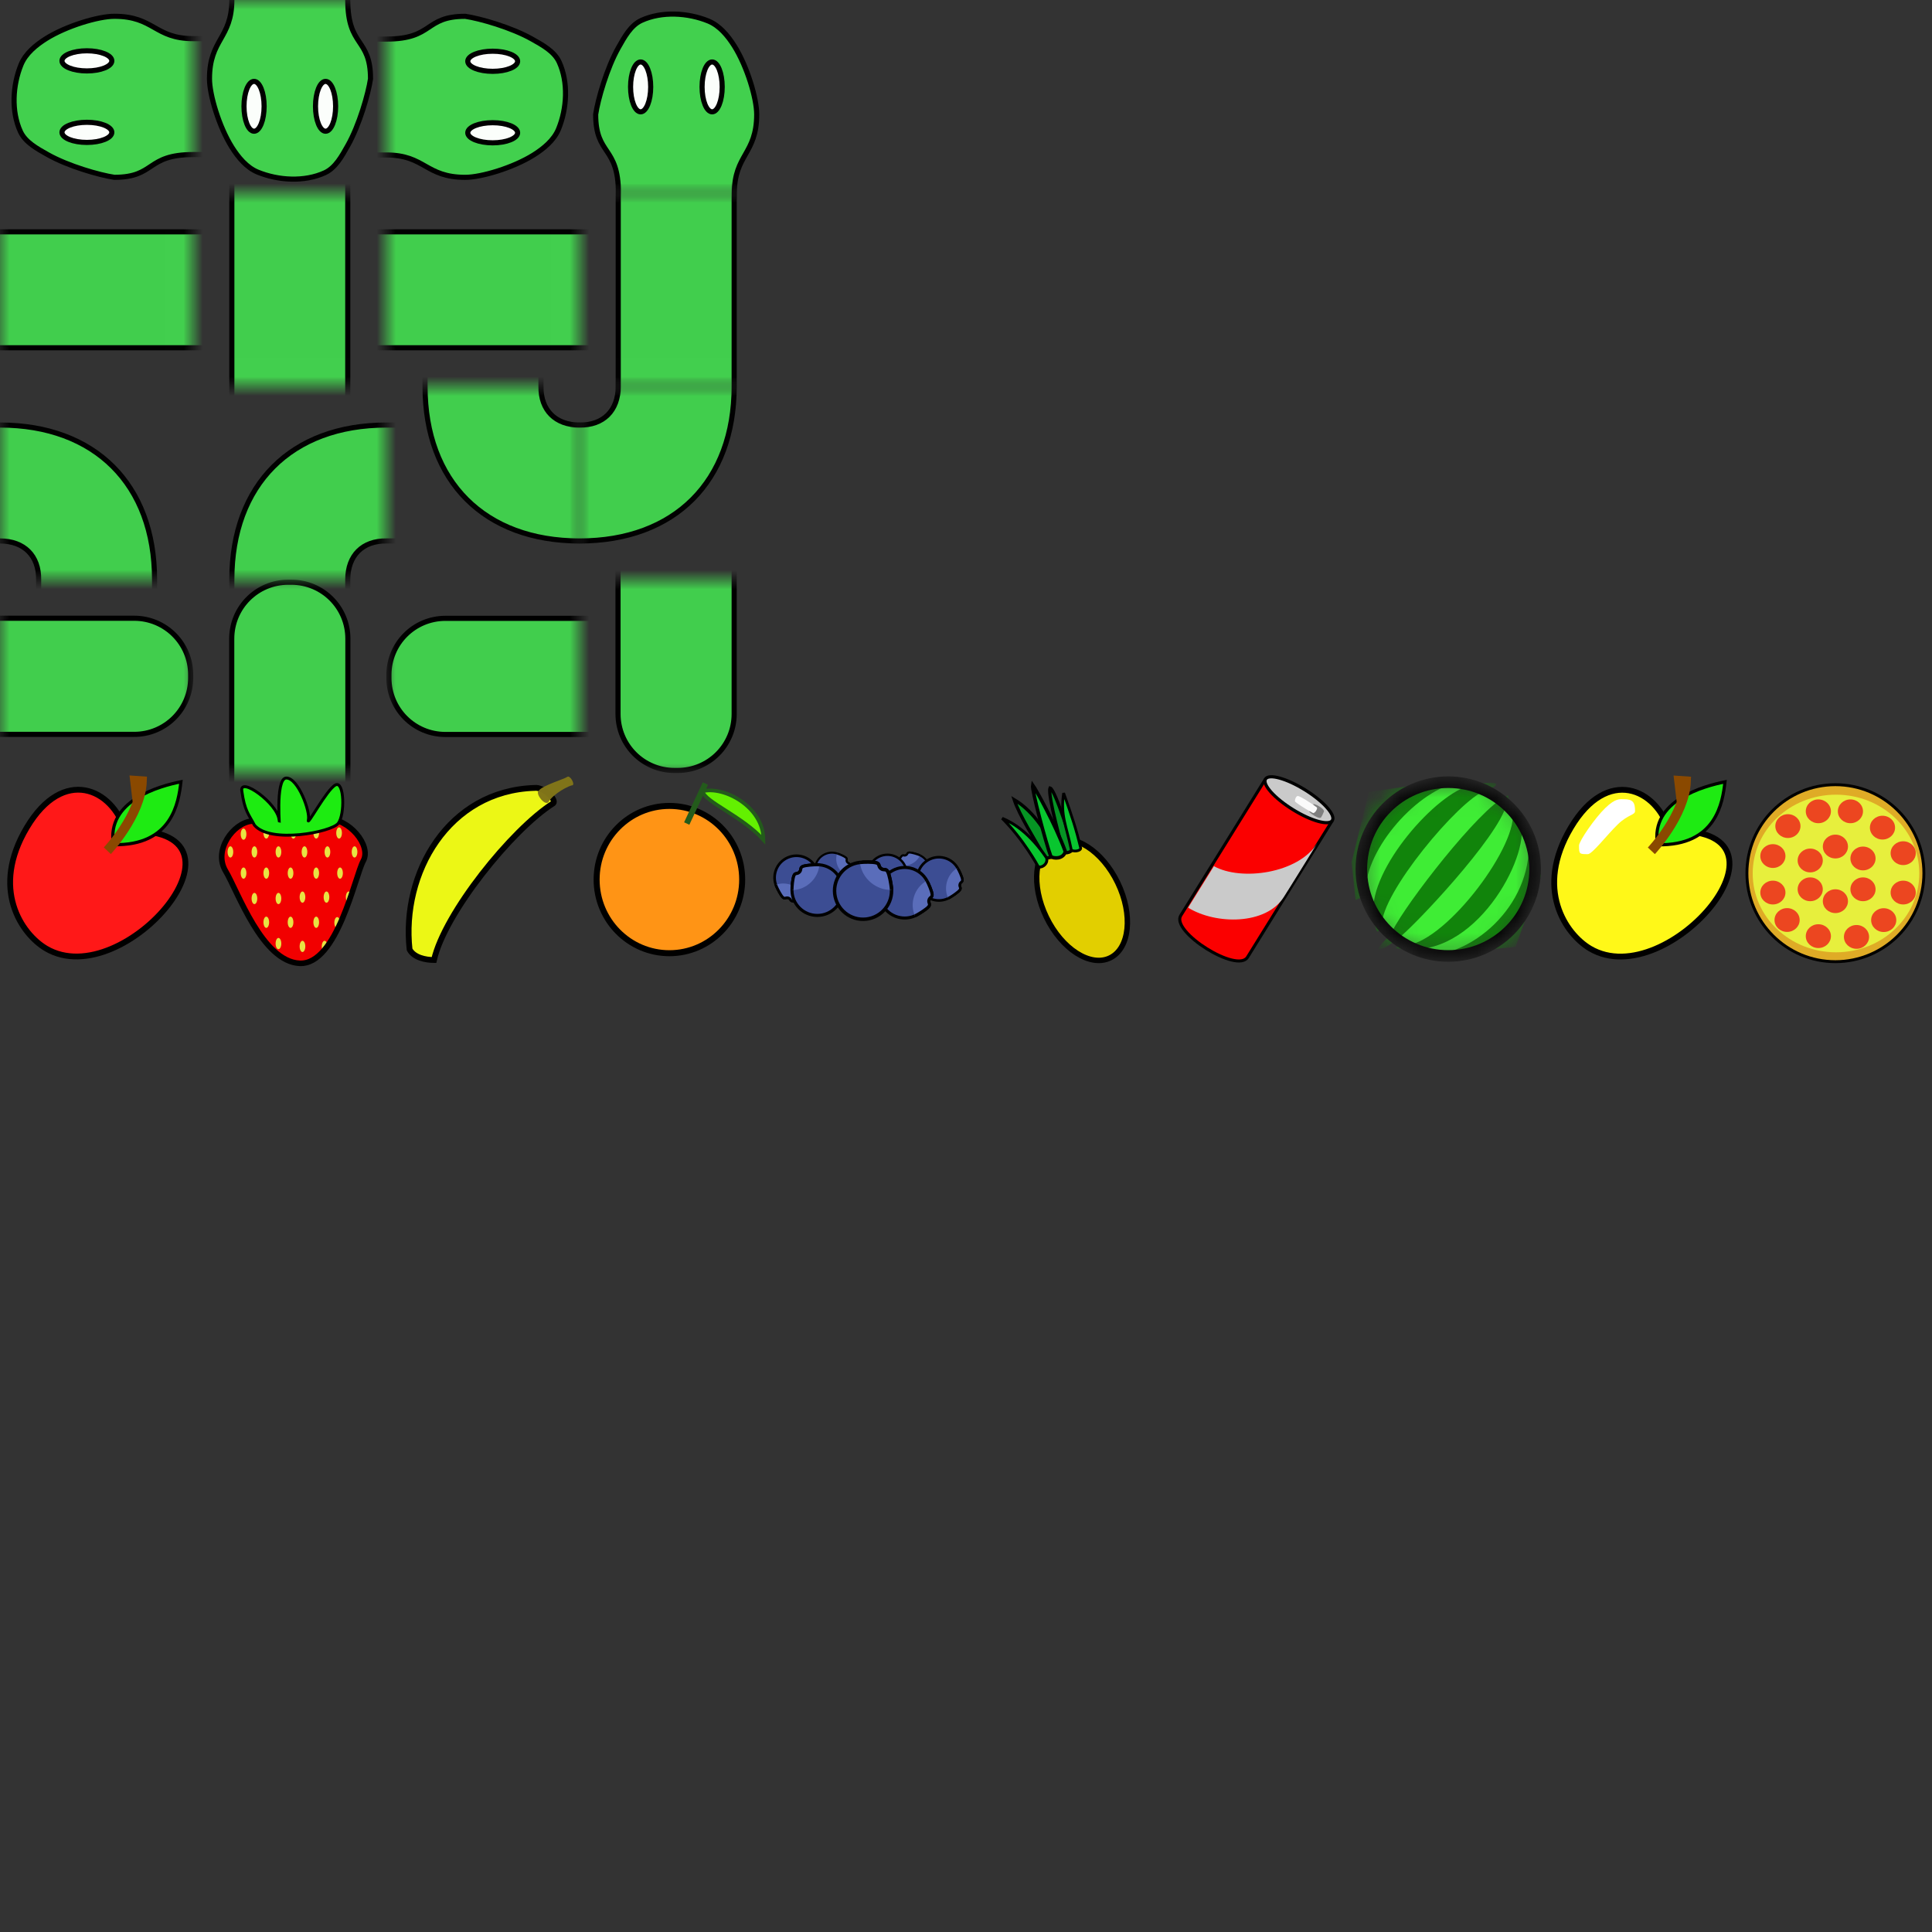 <?xml version="1.0" encoding="UTF-8" standalone="no"?>
<!-- Created with Inkscape (http://www.inkscape.org/) -->

<svg
   width="100"
   height="100"
   viewBox="0 0 100 100"
   version="1.1"
   id="svg1"
   inkscape:version="1.3 (0e150ed6c4, 2023-07-21)"
   sodipodi:docname="snake.svg"
   xmlns:inkscape="http://www.inkscape.org/namespaces/inkscape"
   xmlns:sodipodi="http://sodipodi.sourceforge.net/DTD/sodipodi-0.dtd"
   xmlns="http://www.w3.org/2000/svg"
   xmlns:svg="http://www.w3.org/2000/svg">
  <rect x="0" y="0" width="100" height="100" fill="#333333" stroke="none"/>
  <sodipodi:namedview
     id="namedview1"
     pagecolor="#ffffff"
     bordercolor="#000000"
     borderopacity="0.25"
     inkscape:showpageshadow="2"
     inkscape:pageopacity="0.0"
     inkscape:pagecheckerboard="0"
     inkscape:deskcolor="#d1d1d1"
     inkscape:document-units="px"
     showguides="true"
     inkscape:lockguides="true"
     inkscape:zoom="64"
     inkscape:cx="73.242187"
     inkscape:cy="45.507812"
     inkscape:window-width="1920"
     inkscape:window-height="1001"
     inkscape:window-x="-9"
     inkscape:window-y="-9"
     inkscape:window-maximized="1"
     inkscape:current-layer="layer3">
    <sodipodi:guide
       position="0,60"
       orientation="0,1"
       id="guide1"
       inkscape:locked="true"
       inkscape:label=""
       inkscape:color="rgb(0,134,229)" />
    <sodipodi:guide
       position="0,50"
       orientation="0,1"
       id="guide2"
       inkscape:locked="true"
       inkscape:label=""
       inkscape:color="rgb(0,134,229)" />
    <sodipodi:guide
       position="10,100"
       orientation="-1,0"
       id="guide3"
       inkscape:locked="true"
       inkscape:label=""
       inkscape:color="rgb(0,134,229)" />
    <sodipodi:guide
       position="0,90"
       orientation="0,1"
       id="guide4"
       inkscape:label=""
       inkscape:locked="true"
       inkscape:color="rgb(0,134,229)" />
    <sodipodi:guide
       position="0,80"
       orientation="0,1"
       id="guide5"
       inkscape:label=""
       inkscape:locked="true"
       inkscape:color="rgb(0,134,229)" />
    <sodipodi:guide
       position="0,70"
       orientation="0,1"
       id="guide6"
       inkscape:label=""
       inkscape:locked="true"
       inkscape:color="rgb(0,134,229)" />
    <sodipodi:guide
       position="20,100"
       orientation="-1,0"
       id="guide7"
       inkscape:label=""
       inkscape:locked="true"
       inkscape:color="rgb(0,134,229)" />
    <sodipodi:guide
       position="30,100"
       orientation="-1,0"
       id="guide8"
       inkscape:label=""
       inkscape:locked="true"
       inkscape:color="rgb(0,134,229)" />
    <sodipodi:guide
       position="40,100"
       orientation="-1,0"
       id="guide9"
       inkscape:label=""
       inkscape:locked="true"
       inkscape:color="rgb(0,134,229)" />
    <sodipodi:guide
       position="60,100"
       orientation="-1,0"
       id="guide13"
       inkscape:label=""
       inkscape:locked="true"
       inkscape:color="rgb(0,134,229)" />
    <sodipodi:guide
       position="50,100"
       orientation="-1,0"
       id="guide14"
       inkscape:label=""
       inkscape:locked="true"
       inkscape:color="rgb(0,134,229)" />
    <sodipodi:guide
       position="70,100"
       orientation="-1,0"
       id="guide15"
       inkscape:label=""
       inkscape:locked="true"
       inkscape:color="rgb(0,134,229)" />
    <sodipodi:guide
       position="80,100"
       orientation="-1,0"
       id="guide16"
       inkscape:label=""
       inkscape:locked="true"
       inkscape:color="rgb(0,134,229)" />
    <sodipodi:guide
       position="90,100"
       orientation="-1,0"
       id="guide17"
       inkscape:label=""
       inkscape:locked="true"
       inkscape:color="rgb(0,134,229)" />
  </sodipodi:namedview>
  <defs
     id="defs1">
    <clipPath
       clipPathUnits="userSpaceOnUse"
       id="clipPath52">
      <path
         id="path52"
         style="stroke-width:0.1;stroke-linecap:square;paint-order:markers fill stroke;stop-color:#000000"
         d="m -880.828,-187.298 h 1640.84 v 73.282 h -1640.84 z" />
    </clipPath>
    <mask
       maskUnits="userSpaceOnUse"
       id="mask13">
      <g
         inkscape:groupmode="layer"
         id="g14"
         inkscape:label="Head0Mask">
        <rect
           style="fill:#fbfefb;fill-opacity:1;stroke:none;stroke-width:0.265"
           id="rect14"
           width="10"
           height="10"
           x="0"
           y="0" />
      </g>
    </mask>
    <mask
       maskUnits="userSpaceOnUse"
       id="mask16">
      <g
         inkscape:groupmode="layer"
         id="g17"
         inkscape:label="Body1Mask">
        <rect
           style="fill:#ffffff;fill-opacity:0.992;stroke:none;stroke-width:0.265;stroke-opacity:1"
           id="rect17"
           width="10"
           height="10"
           x="10"
           y="2.3706056e-07"
           ry="0.033" />
      </g>
    </mask>
    <mask
       maskUnits="userSpaceOnUse"
       id="mask19">
      <g
         inkscape:groupmode="layer"
         id="g20"
         inkscape:label="Tail1Mask">
        <rect
           style="fill:#ffffff;fill-opacity:0.992;stroke:none;stroke-width:0.265;stroke-opacity:1"
           id="rect20"
           width="10"
           height="10"
           x="20"
           y="2.3706056e-07"
           ry="0" />
      </g>
    </mask>
    <mask
       maskUnits="userSpaceOnUse"
       id="mask25">
      <g
         inkscape:groupmode="layer"
         id="g26"
         inkscape:label="Turn0Mask">
        <rect
           style="fill:#ffffff;fill-opacity:0.984;stroke:none;stroke-width:0.265;stroke-opacity:1"
           id="rect26"
           width="10"
           height="10"
           x="10"
           y="2.3706056e-07" />
      </g>
    </mask>
    <mask
       maskUnits="userSpaceOnUse"
       id="mask13-4">
      <g
         inkscape:groupmode="layer"
         id="g14-1"
         inkscape:label="Head0Mask">
        <rect
           style="fill:#fbfefb;fill-opacity:1;stroke:none;stroke-width:0.265"
           id="rect14-9"
           width="10"
           height="10"
           x="0"
           y="0" />
      </g>
    </mask>
    <mask
       maskUnits="userSpaceOnUse"
       id="mask13-4-4">
      <g
         inkscape:groupmode="layer"
         id="g14-1-7"
         inkscape:label="Head0Mask">
        <rect
           style="fill:#fbfefb;fill-opacity:1;stroke:none;stroke-width:0.265"
           id="rect14-9-5"
           width="10"
           height="10"
           x="0"
           y="0" />
      </g>
    </mask>
    <mask
       maskUnits="userSpaceOnUse"
       id="mask13-4-4-4">
      <g
         inkscape:groupmode="layer"
         id="g14-1-7-3"
         inkscape:label="Head0Mask">
        <rect
           style="fill:#fbfefb;fill-opacity:1;stroke:none;stroke-width:0.265"
           id="rect14-9-5-2"
           width="10"
           height="10"
           x="0"
           y="0" />
      </g>
    </mask>
    <mask
       maskUnits="userSpaceOnUse"
       id="mask16-6">
      <g
         inkscape:groupmode="layer"
         id="g17-6"
         inkscape:label="Body1Mask">
        <rect
           style="fill:#ffffff;fill-opacity:0.992;stroke:none;stroke-width:0.265;stroke-opacity:1"
           id="rect17-0"
           width="10"
           height="10"
           x="10"
           y="2.3706056e-07"
           ry="0.033" />
      </g>
    </mask>
    <mask
       maskUnits="userSpaceOnUse"
       id="mask16-6-9">
      <g
         inkscape:groupmode="layer"
         id="g17-6-3"
         inkscape:label="Body1Mask">
        <rect
           style="fill:#ffffff;fill-opacity:0.992;stroke:none;stroke-width:0.265;stroke-opacity:1"
           id="rect17-0-1"
           width="10"
           height="10"
           x="10"
           y="2.3706056e-07"
           ry="0.033" />
      </g>
    </mask>
    <mask
       maskUnits="userSpaceOnUse"
       id="mask16-6-9-8">
      <g
         inkscape:groupmode="layer"
         id="g17-6-3-4"
         inkscape:label="Body1Mask">
        <rect
           style="fill:#ffffff;fill-opacity:0.992;stroke:none;stroke-width:0.265;stroke-opacity:1"
           id="rect17-0-1-2"
           width="10"
           height="10"
           x="10"
           y="2.3706056e-07"
           ry="0.033" />
      </g>
    </mask>
    <mask
       maskUnits="userSpaceOnUse"
       id="mask25-7">
      <g
         inkscape:groupmode="layer"
         id="g26-6"
         inkscape:label="Turn0Mask">
        <rect
           style="fill:#ffffff;fill-opacity:0.984;stroke:none;stroke-width:0.265;stroke-opacity:1"
           id="rect26-1"
           width="10"
           height="10"
           x="10"
           y="2.3706056e-07" />
      </g>
    </mask>
    <mask
       maskUnits="userSpaceOnUse"
       id="mask25-3">
      <g
         inkscape:groupmode="layer"
         id="g26-1"
         inkscape:label="Turn0Mask">
        <rect
           style="fill:#ffffff;fill-opacity:0.984;stroke:none;stroke-width:0.265;stroke-opacity:1"
           id="rect26-3"
           width="10"
           height="10"
           x="10"
           y="2.3706056e-07" />
      </g>
    </mask>
    <mask
       maskUnits="userSpaceOnUse"
       id="mask25-6">
      <g
         inkscape:groupmode="layer"
         id="g26-5"
         inkscape:label="Turn0Mask">
        <rect
           style="fill:#ffffff;fill-opacity:0.984;stroke:none;stroke-width:0.265;stroke-opacity:1"
           id="rect26-4"
           width="10"
           height="10"
           x="10"
           y="2.3706056e-07" />
      </g>
    </mask>
    <mask
       maskUnits="userSpaceOnUse"
       id="mask19-2">
      <g
         inkscape:groupmode="layer"
         id="g20-5"
         inkscape:label="Tail1Mask">
        <rect
           style="fill:#ffffff;fill-opacity:0.992;stroke:none;stroke-width:0.265;stroke-opacity:1"
           id="rect20-7"
           width="10"
           height="10"
           x="20"
           y="2.3706056e-07"
           ry="0" />
      </g>
    </mask>
    <mask
       maskUnits="userSpaceOnUse"
       id="mask19-8">
      <g
         inkscape:groupmode="layer"
         id="g20-6"
         inkscape:label="Tail1Mask">
        <rect
           style="fill:#ffffff;fill-opacity:0.992;stroke:none;stroke-width:0.265;stroke-opacity:1"
           id="rect20-72"
           width="10"
           height="10"
           x="20"
           y="2.3706056e-07"
           ry="0" />
      </g>
    </mask>
    <mask
       maskUnits="userSpaceOnUse"
       id="mask19-0">
      <g
         inkscape:groupmode="layer"
         id="g20-7"
         inkscape:label="Tail1Mask">
        <rect
           style="fill:#ffffff;fill-opacity:0.992;stroke:none;stroke-width:0.265;stroke-opacity:1"
           id="rect20-5"
           width="10"
           height="10"
           x="20"
           y="2.3706056e-07"
           ry="0" />
      </g>
    </mask>
    <clipPath
       clipPathUnits="userSpaceOnUse"
       id="clipPath52-6">
      <path
         id="path52-1"
         style="stroke-width:0.1;stroke-linecap:square;paint-order:markers fill stroke;stop-color:#000000"
         d="m -880.828,-187.298 h 1640.84 v 73.282 h -1640.84 z" />
    </clipPath>
    <clipPath
       clipPathUnits="userSpaceOnUse"
       id="clipPath30">
      <path
         style="display:inline;fill:#000000;fill-opacity:1;stroke:none;stroke-width:0.15;stroke-dasharray:none;stroke-opacity:1"
         d="m 41.453,47.586 c 0.738,10e-7 1.304,-0.613 1.341,-1.238 0.033,-0.546 -1.052,-0.145 -1.052,-0.145 l -0.578,0.969 z"
         id="path30"
         sodipodi:nodetypes="csccc" />
    </clipPath>
    <clipPath
       clipPathUnits="userSpaceOnUse"
       id="clipPath30-3">
      <path
         style="display:inline;fill:#000000;fill-opacity:1;stroke:none;stroke-width:0.15;stroke-dasharray:none;stroke-opacity:1"
         d="m 41.453,47.586 c 0.738,10e-7 1.304,-0.613 1.341,-1.238 0.033,-0.546 -1.052,-0.145 -1.052,-0.145 l -0.578,0.969 z"
         id="path30-7"
         sodipodi:nodetypes="csccc" />
    </clipPath>
    <clipPath
       clipPathUnits="userSpaceOnUse"
       id="clipPath30-1">
      <path
         style="display:inline;fill:#000000;fill-opacity:1;stroke:none;stroke-width:0.15;stroke-dasharray:none;stroke-opacity:1"
         d="m 41.453,47.586 c 0.738,10e-7 1.304,-0.613 1.341,-1.238 0.033,-0.546 -1.052,-0.145 -1.052,-0.145 l -0.578,0.969 z"
         id="path30-9"
         sodipodi:nodetypes="csccc" />
    </clipPath>
    <clipPath
       clipPathUnits="userSpaceOnUse"
       id="clipPath30-5">
      <path
         style="display:inline;fill:#000000;fill-opacity:1;stroke:none;stroke-width:0.15;stroke-dasharray:none;stroke-opacity:1"
         d="m 41.453,47.586 c 0.738,10e-7 1.304,-0.613 1.341,-1.238 0.033,-0.546 -1.052,-0.145 -1.052,-0.145 l -0.578,0.969 z"
         id="path30-3"
         sodipodi:nodetypes="csccc" />
    </clipPath>
    <clipPath
       clipPathUnits="userSpaceOnUse"
       id="clipPath30-37">
      <path
         style="display:inline;fill:#000000;fill-opacity:1;stroke:none;stroke-width:0.15;stroke-dasharray:none;stroke-opacity:1"
         d="m 41.453,47.586 c 0.738,10e-7 1.304,-0.613 1.341,-1.238 0.033,-0.546 -1.052,-0.145 -1.052,-0.145 l -0.578,0.969 z"
         id="path30-0"
         sodipodi:nodetypes="csccc" />
    </clipPath>
    <clipPath
       clipPathUnits="userSpaceOnUse"
       id="clipPath30-5-7">
      <path
         style="display:inline;fill:#000000;fill-opacity:1;stroke:none;stroke-width:0.15;stroke-dasharray:none;stroke-opacity:1"
         d="m 41.453,47.586 c 0.738,10e-7 1.304,-0.613 1.341,-1.238 0.033,-0.546 -1.052,-0.145 -1.052,-0.145 l -0.578,0.969 z"
         id="path30-3-9"
         sodipodi:nodetypes="csccc" />
    </clipPath>
    <clipPath
       clipPathUnits="userSpaceOnUse"
       id="clipPath30-37-2">
      <path
         style="display:inline;fill:#000000;fill-opacity:1;stroke:none;stroke-width:0.15;stroke-dasharray:none;stroke-opacity:1"
         d="m 41.453,47.586 c 0.738,10e-7 1.304,-0.613 1.341,-1.238 0.033,-0.546 -1.052,-0.145 -1.052,-0.145 l -0.578,0.969 z"
         id="path30-0-2"
         sodipodi:nodetypes="csccc" />
    </clipPath>
    <clipPath
       clipPathUnits="userSpaceOnUse"
       id="clipPath30-5-4">
      <path
         style="display:inline;fill:#000000;fill-opacity:1;stroke:none;stroke-width:0.15;stroke-dasharray:none;stroke-opacity:1"
         d="m 41.453,47.586 c 0.738,10e-7 1.304,-0.613 1.341,-1.238 0.033,-0.546 -1.052,-0.145 -1.052,-0.145 l -0.578,0.969 z"
         id="path30-3-0"
         sodipodi:nodetypes="csccc" />
    </clipPath>
    <clipPath
       clipPathUnits="userSpaceOnUse"
       id="clipPath30-37-2-9">
      <path
         style="display:inline;fill:#000000;fill-opacity:1;stroke:none;stroke-width:0.15;stroke-dasharray:none;stroke-opacity:1"
         d="m 41.453,47.586 c 0.738,10e-7 1.304,-0.613 1.341,-1.238 0.033,-0.546 -1.052,-0.145 -1.052,-0.145 l -0.578,0.969 z"
         id="path30-0-2-7"
         sodipodi:nodetypes="csccc" />
    </clipPath>
    <clipPath
       clipPathUnits="userSpaceOnUse"
       id="clipPath30-37-2-9-7">
      <path
         style="display:inline;fill:#000000;fill-opacity:1;stroke:none;stroke-width:0.15;stroke-dasharray:none;stroke-opacity:1"
         d="m 41.453,47.586 c 0.738,10e-7 1.304,-0.613 1.341,-1.238 0.033,-0.546 -1.052,-0.145 -1.052,-0.145 l -0.578,0.969 z"
         id="path30-0-2-7-4"
         sodipodi:nodetypes="csccc" />
    </clipPath>
    <mask
       maskUnits="userSpaceOnUse"
       id="mask71">
      <g
         inkscape:groupmode="layer"
         id="g71"
         inkscape:label="Fruit1Mask">
        <circle
           style="fill:#ffffff;fill-opacity:0.984;stroke:#000000;stroke-width:0.3;stroke-dasharray:none"
           id="circle71"
           cx="15"
           cy="45.192"
           r="4.497" />
      </g>
    </mask>
  </defs>
  <g
     id="layer1"
     inkscape:label="Head0"
     inkscape:groupmode="layer"
     mask="url(#mask13)"
     style="display:inline">
    <path
       style="fill:#42d04e;fill-opacity:1;stroke:#000000;stroke-width:0.265"
       d="m 10,8 c -2.464,0 -1.937,1.178 -4.08,1.178 C 5.15,9.064 3.523,8.599 2.464,8 1.93,7.698 1.314,7.37 1.058,6.813 0.576,5.761 0.653,4.412 1.091,3.34 1.326,2.766 1.857,2.33 2.382,2 3.433,1.341 5.084,0.843 5.92,0.843 7.983,0.843 7.997,2 10,2 h 10 v 6 z"
       id="path11"
       sodipodi:nodetypes="ccaaaaccccc" />
    <ellipse
       style="fill:#fbfefb;fill-opacity:1;stroke:#000000;stroke-width:0.265"
       id="path12"
       cx="4.498"
       cy="3.15"
       rx="1.29"
       ry="0.521"
       inkscape:label="path12" />
    <ellipse
       style="fill:#fbfefb;fill-opacity:1;stroke:#000000;stroke-width:0.265"
       id="path12-2"
       cx="4.498"
       cy="6.851"
       rx="1.29"
       ry="0.521"
       inkscape:label="path12" />
  </g>
  <g
     id="layer1-5"
     inkscape:label="Head1"
     inkscape:groupmode="layer"
     mask="url(#mask13-4)"
     style="display:inline"
     transform="rotate(-90,10,1.9986573e-7)">
    <path
       style="fill:#42d04e;fill-opacity:1;stroke:#000000;stroke-width:0.265"
       d="m 10,8 c -2.464,0 -1.937,1.178 -4.08,1.178 C 5.15,9.064 3.523,8.599 2.464,8 1.93,7.698 1.314,7.37 1.058,6.813 0.576,5.761 0.653,4.412 1.091,3.34 1.326,2.766 1.857,2.33 2.382,2 3.433,1.341 5.084,0.843 5.92,0.843 7.983,0.843 7.997,2 10,2 h 10 v 6 z"
       id="path11-5"
       sodipodi:nodetypes="ccaaaaccccc" />
    <ellipse
       style="fill:#fbfefb;fill-opacity:1;stroke:#000000;stroke-width:0.265"
       id="path12-8"
       cx="4.498"
       cy="3.15"
       rx="1.29"
       ry="0.521"
       inkscape:label="path12" />
    <ellipse
       style="fill:#fbfefb;fill-opacity:1;stroke:#000000;stroke-width:0.265"
       id="path12-2-7"
       cx="4.498"
       cy="6.851"
       rx="1.29"
       ry="0.521"
       inkscape:label="path12" />
  </g>
  <g
     id="layer1-5-9"
     inkscape:label="Head2"
     inkscape:groupmode="layer"
     mask="url(#mask13-4-4)"
     style="display:inline"
     transform="rotate(180,15,5.011)">
    <path
       style="fill:#42d04e;fill-opacity:1;stroke:#000000;stroke-width:0.265"
       d="m 10,8 c -2.464,0 -1.937,1.178 -4.08,1.178 C 5.15,9.064 3.523,8.599 2.464,8 1.93,7.698 1.314,7.37 1.058,6.813 0.576,5.761 0.653,4.412 1.091,3.34 1.326,2.766 1.857,2.33 2.382,2 3.433,1.341 5.084,0.843 5.92,0.843 7.983,0.843 7.997,2 10,2 h 10 v 6 z"
       id="path11-5-9"
       sodipodi:nodetypes="ccaaaaccccc" />
    <ellipse
       style="fill:#fbfefb;fill-opacity:1;stroke:#000000;stroke-width:0.265"
       id="path12-8-1"
       cx="4.498"
       cy="3.15"
       rx="1.29"
       ry="0.521"
       inkscape:label="path12" />
    <ellipse
       style="fill:#fbfefb;fill-opacity:1;stroke:#000000;stroke-width:0.265"
       id="path12-2-7-3"
       cx="4.498"
       cy="6.851"
       rx="1.29"
       ry="0.521"
       inkscape:label="path12" />
  </g>
  <g
     id="layer1-5-9-3"
     inkscape:label="Head3"
     inkscape:groupmode="layer"
     mask="url(#mask13-4-4-4)"
     style="display:inline"
     transform="rotate(90,20.005,20.005)">
    <path
       style="fill:#42d04e;fill-opacity:1;stroke:#000000;stroke-width:0.265"
       d="m 10,8 c -2.464,0 -1.937,1.178 -4.08,1.178 C 5.15,9.064 3.523,8.599 2.464,8 1.93,7.698 1.314,7.37 1.058,6.813 0.576,5.761 0.653,4.412 1.091,3.34 1.326,2.766 1.857,2.33 2.382,2 3.433,1.341 5.084,0.843 5.92,0.843 7.983,0.843 7.997,2 10,2 h 10 v 6 z"
       id="path11-5-9-8"
       sodipodi:nodetypes="ccaaaaccccc" />
    <ellipse
       style="fill:#fbfefb;fill-opacity:1;stroke:#000000;stroke-width:0.265"
       id="path12-8-1-3"
       cx="4.498"
       cy="3.15"
       rx="1.29"
       ry="0.521"
       inkscape:label="path12" />
    <ellipse
       style="fill:#fbfefb;fill-opacity:1;stroke:#000000;stroke-width:0.265"
       id="path12-2-7-3-1"
       cx="4.498"
       cy="6.851"
       rx="1.29"
       ry="0.521"
       inkscape:label="path12" />
  </g>
  <g
     inkscape:groupmode="layer"
     id="layer8"
     inkscape:label="Turn0"
     mask="url(#mask25)"
     transform="translate(-10,20)">
    <path
       style="fill:#41d04d;fill-opacity:1;stroke:#000000;stroke-width:0.265;stroke-opacity:1"
       d="m 10,8 c 1.257,0 2.017,0.776 2,2 0,1.029 0,2 0,2 h 6 V 10 C 18,5.068 14.911,2 10,2 H 5.92 l -3e-7,6.021 c 0,0 2.906,-0.021 4.08,-0.021 z"
       id="path25"
       sodipodi:nodetypes="ccccccccc" />
  </g>
  <g
     inkscape:groupmode="layer"
     id="layer8-1"
     inkscape:label="Turn1"
     mask="url(#mask25-7)"
     transform="rotate(-90,25,15)">
    <path
       style="fill:#41d04d;fill-opacity:1;stroke:#000000;stroke-width:0.265;stroke-opacity:1"
       d="m 10,8 c 1.257,0 2.017,0.776 2,2 0,1.029 0,2 0,2 h 6 V 10 C 18,5.068 14.911,2 10,2 H 5.92 l -3e-7,6.021 c 0,0 2.906,-0.021 4.08,-0.021 z"
       id="path25-1"
       sodipodi:nodetypes="ccccccccc" />
  </g>
  <g
     inkscape:groupmode="layer"
     id="layer8-7"
     inkscape:label="Turn2"
     mask="url(#mask25-3)"
     transform="rotate(180,20,15)"
     style="display:inline">
    <path
       style="fill:#41d04d;fill-opacity:1;stroke:#000000;stroke-width:0.265;stroke-opacity:1"
       d="m 10,8 c 1.257,0 2.017,0.776 2,2 0,1.029 0,2 0,2 h 6 V 10 C 18,5.068 14.911,2 10,2 H 5.92 l -3e-7,6.021 c 0,0 2.906,-0.021 4.08,-0.021 z"
       id="path25-8"
       sodipodi:nodetypes="ccccccccc" />
  </g>
  <g
     inkscape:groupmode="layer"
     id="layer8-5"
     inkscape:label="Turn3"
     mask="url(#mask25-6)"
     transform="rotate(90,15,25)"
     style="display:inline">
    <path
       style="fill:#41d04d;fill-opacity:0.999;stroke:#000000;stroke-width:0.265;stroke-opacity:1"
       d="m 10,8 c 1.257,0 2.017,0.776 2,2 0,1.029 0,2 0,2 h 6 V 10 C 18,5.068 14.911,2 10,2 H 5.92 l -3e-7,6.021 c 0,0 2.906,-0.021 4.08,-0.021 z"
       id="path25-89"
       sodipodi:nodetypes="ccccccccc" />
  </g>
  <g
     inkscape:groupmode="layer"
     id="layer4"
     inkscape:label="Body0"
     mask="url(#mask16)"
     transform="translate(-10,10)"
     style="display:inline">
    <rect
       style="fill:#42d04e;fill-opacity:0.999;stroke:#000000;stroke-width:0.265;stroke-opacity:1"
       id="rect15"
       width="17.433"
       height="6"
       x="3.418"
       y="2" />
  </g>
  <g
     inkscape:groupmode="layer"
     id="layer4-2"
     inkscape:label="Body1"
     mask="url(#mask16-6)"
     transform="rotate(90,10,10)"
     style="display:inline">
    <rect
       style="fill:#42d04e;fill-opacity:1;stroke:#000000;stroke-width:0.265;stroke-opacity:1"
       id="rect15-0"
       width="17.433"
       height="6"
       x="3.418"
       y="2" />
  </g>
  <g
     inkscape:groupmode="layer"
     id="layer4-2-3"
     inkscape:label="Body2"
     mask="url(#mask16-6-9)"
     transform="translate(10,10)"
     style="display:inline">
    <rect
       style="fill:#42d04e;fill-opacity:1;stroke:#000000;stroke-width:0.265;stroke-opacity:1"
       id="rect15-0-4"
       width="17.433"
       height="6"
       x="3.418"
       y="2" />
  </g>
  <g
     inkscape:groupmode="layer"
     id="layer4-2-3-0"
     inkscape:label="Body3"
     mask="url(#mask16-6-9-8)"
     transform="rotate(90,20,20)"
     style="display:inline">
    <rect
       style="fill:#42d04e;fill-opacity:1;stroke:#000000;stroke-width:0.265;stroke-opacity:1"
       id="rect15-0-4-3"
       width="17.433"
       height="6"
       x="3.418"
       y="2" />
  </g>
  <g
     inkscape:groupmode="layer"
     id="layer6"
     inkscape:label="Tail0"
     mask="url(#mask19)"
     transform="translate(-20,30)"
     style="display:inline">
    <path
       id="rect18"
       style="fill:#42d04e;fill-opacity:1;stroke:#000000;stroke-width:0.265"
       d="m 19.259,2 h 7.684 c 1.621,0 2.926,1.305 2.926,2.926 v 0.159 c 0,1.621 -1.305,2.926 -2.926,2.926 h -7.684 c -1.621,0 -2.926,-1.305 -2.926,-2.926 V 4.926 c 0,-1.621 1.305,-2.926 2.926,-2.926 z" />
  </g>
  <g
     inkscape:groupmode="layer"
     id="layer6-9"
     inkscape:label="Tail1"
     mask="url(#mask19-2)"
     transform="rotate(-90,35,25.005)"
     style="display:inline">
    <path
       id="rect18-2"
       style="fill:#42d04e;fill-opacity:1;stroke:#000000;stroke-width:0.265"
       d="m 19.259,2 h 7.684 c 1.621,0 2.926,1.305 2.926,2.926 v 0.159 c 0,1.621 -1.305,2.926 -2.926,2.926 h -7.684 c -1.621,0 -2.926,-1.305 -2.926,-2.926 V 4.926 c 0,-1.621 1.305,-2.926 2.926,-2.926 z" />
  </g>
  <g
     inkscape:groupmode="layer"
     id="layer6-2"
     inkscape:label="Tail2"
     mask="url(#mask19-8)"
     transform="rotate(180,25,20.008)"
     style="display:inline">
    <path
       id="rect18-26"
       style="fill:#42d04e;fill-opacity:1;stroke:#000000;stroke-width:0.265"
       d="m 19.259,2 h 7.684 c 1.621,0 2.926,1.305 2.926,2.926 v 0.159 c 0,1.621 -1.305,2.926 -2.926,2.926 h -7.684 c -1.621,0 -2.926,-1.305 -2.926,-2.926 V 4.926 c 0,-1.621 1.305,-2.926 2.926,-2.926 z" />
  </g>
  <g
     inkscape:groupmode="layer"
     id="layer6-5"
     inkscape:label="Tail3"
     mask="url(#mask19-0)"
     transform="rotate(90,14.995,25.005)"
     style="display:inline">
    <path
       id="rect18-27"
       style="fill:#42d04e;fill-opacity:1;stroke:#000000;stroke-width:0.265"
       d="m 19.259,2 h 7.684 c 1.621,0 2.926,1.305 2.926,2.926 v 0.159 c 0,1.621 -1.305,2.926 -2.926,2.926 h -7.684 c -1.621,0 -2.926,-1.305 -2.926,-2.926 V 4.926 c 0,-1.621 1.305,-2.926 2.926,-2.926 z" />
  </g>
  <g
     inkscape:groupmode="layer"
     id="layer2"
     inkscape:label="Fruit0">
    <path
       style="display:inline;fill:#ff1818;fill-opacity:1;stroke:#000000;stroke-width:0.3;stroke-dasharray:none;stroke-opacity:1"
       d="M 26.484,13.016 C 25.828,10.812 23.281,9.656 21.391,12.828 19.5,16 21.112,18.343 22.382,19.094 c 4.056,2.398 11.433,-6.411 4.102,-6.078 z"
       id="path3"
       transform="translate(-20,30)"
       sodipodi:nodetypes="cssc" />
    <path
       style="display:inline;fill:#1eeb12;fill-opacity:1;stroke:#000000;stroke-width:0.164;stroke-dasharray:none;stroke-opacity:1"
       d="M 5.874,43.721 C 5.487,41.43 8.278,40.684 9.365,40.464 9.245,41.523 8.916,43.783 5.874,43.721 Z"
       id="path5"
       sodipodi:nodetypes="ccc" />
    <path
       style="fill:none;fill-opacity:0.984;stroke:#8a4900;stroke-width:0.5;stroke-dasharray:none;stroke-opacity:1"
       d="m 5.554,44.034 c 0,0 1.729,-1.834 1.795,-3.602 l -0.362,-0.025 0.134,1.135"
       id="path4"
       sodipodi:nodetypes="cccc" />
  </g>
  <g
     inkscape:groupmode="layer"
     id="layer10"
     inkscape:label="Fruit1">
    <path
       style="fill:#f20000;fill-opacity:1;stroke:none;stroke-width:0.288;stroke-dasharray:none;stroke-opacity:1"
       d="m 13.038,42.5 c 0.941,-0.03 2.908,-0.056 3.869,-0.104 1.149,-0.057 2.334,1.367 1.896,2.162 -0.425,0.772 -1.35,5.391 -3.292,5.303 -1.942,-0.089 -3.201,-3.715 -3.838,-4.782 -0.637,-1.066 0.394,-2.491 1.365,-2.579 z"
       id="path17-2"
       sodipodi:nodetypes="cssssc"
       inkscape:label="back" />
    <g
       id="g31"
       inkscape:label="seeds">
      <ellipse
         style="fill:#e7e644;fill-opacity:0.984;stroke:none;stroke-width:0.139;stroke-dasharray:none;stroke-opacity:1"
         id="path22"
         cx="15.039"
         cy="45.192"
         rx="0.147"
         ry="0.291" />
      <ellipse
         style="fill:#e7e644;fill-opacity:0.984;stroke:none;stroke-width:0.139;stroke-dasharray:none;stroke-opacity:1"
         id="path22-6"
         cx="16.368"
         cy="45.192"
         rx="0.147"
         ry="0.291" />
      <ellipse
         style="fill:#e7e644;fill-opacity:0.984;stroke:none;stroke-width:0.139;stroke-dasharray:none;stroke-opacity:1"
         id="path22-1"
         cx="13.783"
         cy="45.192"
         rx="0.147"
         ry="0.291" />
      <ellipse
         style="fill:#e7e644;fill-opacity:0.984;stroke:none;stroke-width:0.139;stroke-dasharray:none;stroke-opacity:1"
         id="path22-11"
         cx="17.6"
         cy="45.192"
         rx="0.147"
         ry="0.291" />
      <ellipse
         style="fill:#e7e644;fill-opacity:0.984;stroke:none;stroke-width:0.139;stroke-dasharray:none;stroke-opacity:1"
         id="path22-19"
         cx="12.606"
         cy="45.192"
         rx="0.147"
         ry="0.291" />
      <ellipse
         style="fill:#e7e644;fill-opacity:0.984;stroke:none;stroke-width:0.139;stroke-dasharray:none;stroke-opacity:1"
         id="path22-8"
         cx="13.169"
         cy="44.095"
         rx="0.147"
         ry="0.291" />
      <ellipse
         style="fill:#e7e644;fill-opacity:0.984;stroke:none;stroke-width:0.139;stroke-dasharray:none;stroke-opacity:1"
         id="path22-4"
         cx="14.413"
         cy="44.095"
         rx="0.147"
         ry="0.291" />
      <ellipse
         style="fill:#e7e644;fill-opacity:0.984;stroke:none;stroke-width:0.139;stroke-dasharray:none;stroke-opacity:1"
         id="path22-3"
         cx="15.76"
         cy="44.095"
         rx="0.147"
         ry="0.291" />
      <ellipse
         style="fill:#e7e644;fill-opacity:0.984;stroke:none;stroke-width:0.139;stroke-dasharray:none;stroke-opacity:1"
         id="path22-9"
         cx="16.948"
         cy="44.095"
         rx="0.147"
         ry="0.291" />
      <ellipse
         style="fill:#e7e644;fill-opacity:0.984;stroke:none;stroke-width:0.139;stroke-dasharray:none;stroke-opacity:1"
         id="path22-7"
         cx="18.351"
         cy="44.095"
         rx="0.147"
         ry="0.291" />
      <ellipse
         style="fill:#e7e644;fill-opacity:0.984;stroke:none;stroke-width:0.139;stroke-dasharray:none;stroke-opacity:1"
         id="path22-10"
         cx="11.926"
         cy="44.095"
         rx="0.147"
         ry="0.291" />
      <ellipse
         style="fill:#e7e644;fill-opacity:0.984;stroke:none;stroke-width:0.139;stroke-dasharray:none;stroke-opacity:1"
         id="path22-84"
         cx="13.169"
         cy="46.506"
         rx="0.147"
         ry="0.291" />
      <ellipse
         style="fill:#e7e644;fill-opacity:0.984;stroke:none;stroke-width:0.139;stroke-dasharray:none;stroke-opacity:1"
         id="path22-16"
         cx="14.413"
         cy="46.506"
         rx="0.147"
         ry="0.291" />
      <ellipse
         style="fill:#e7e644;fill-opacity:0.984;stroke:none;stroke-width:0.139;stroke-dasharray:none;stroke-opacity:1"
         id="path22-94"
         cx="15.656"
         cy="46.434"
         rx="0.147"
         ry="0.291" />
      <ellipse
         style="fill:#e7e644;fill-opacity:0.984;stroke:none;stroke-width:0.139;stroke-dasharray:none;stroke-opacity:1"
         id="path22-36"
         cx="16.899"
         cy="46.434"
         rx="0.147"
         ry="0.291" />
      <ellipse
         style="fill:#e7e644;fill-opacity:0.984;stroke:none;stroke-width:0.139;stroke-dasharray:none;stroke-opacity:1"
         id="path22-81"
         cx="13.783"
         cy="47.736"
         rx="0.147"
         ry="0.291" />
      <ellipse
         style="fill:#e7e644;fill-opacity:0.984;stroke:none;stroke-width:0.139;stroke-dasharray:none;stroke-opacity:1"
         id="path22-86"
         cx="15.039"
         cy="47.736"
         rx="0.147"
         ry="0.291" />
      <ellipse
         style="fill:#e7e644;fill-opacity:0.984;stroke:none;stroke-width:0.139;stroke-dasharray:none;stroke-opacity:1"
         id="path22-70"
         cx="16.368"
         cy="47.736"
         rx="0.147"
         ry="0.291" />
      <ellipse
         style="fill:#e7e644;fill-opacity:0.984;stroke:none;stroke-width:0.139;stroke-dasharray:none;stroke-opacity:1"
         id="path22-77"
         cx="15.656"
         cy="48.986"
         rx="0.147"
         ry="0.291" />
      <ellipse
         style="fill:#e7e644;fill-opacity:0.984;stroke:none;stroke-width:0.139;stroke-dasharray:none;stroke-opacity:1"
         id="path22-0"
         cx="14.413"
         cy="48.838"
         rx="0.147"
         ry="0.291" />
      <ellipse
         style="fill:#e7e644;fill-opacity:0.984;stroke:none;stroke-width:0.139;stroke-dasharray:none;stroke-opacity:1"
         id="path22-5"
         cx="12.606"
         cy="43.175"
         rx="0.147"
         ry="0.291" />
      <ellipse
         style="fill:#e7e644;fill-opacity:0.984;stroke:none;stroke-width:0.139;stroke-dasharray:none;stroke-opacity:1"
         id="path22-83"
         cx="13.783"
         cy="43.114"
         rx="0.147"
         ry="0.291" />
      <ellipse
         style="fill:#e7e644;fill-opacity:0.984;stroke:none;stroke-width:0.139;stroke-dasharray:none;stroke-opacity:1"
         id="path22-41"
         cx="15.186"
         cy="43.114"
         rx="0.147"
         ry="0.291" />
      <ellipse
         style="fill:#e7e644;fill-opacity:0.984;stroke:none;stroke-width:0.139;stroke-dasharray:none;stroke-opacity:1"
         id="path22-69"
         cx="16.368"
         cy="43.114"
         rx="0.147"
         ry="0.291" />
      <ellipse
         style="fill:#e7e644;fill-opacity:0.984;stroke:none;stroke-width:0.139;stroke-dasharray:none;stroke-opacity:1"
         id="path22-107"
         cx="17.551"
         cy="43.114"
         rx="0.147"
         ry="0.291" />
      <ellipse
         style="fill:#e7e644;fill-opacity:0.984;stroke:none;stroke-width:0.139;stroke-dasharray:none;stroke-opacity:1"
         id="path22-830"
         cx="18.048"
         cy="46.434"
         rx="0.147"
         ry="0.291" />
      <ellipse
         style="fill:#e7e644;fill-opacity:0.984;stroke:none;stroke-width:0.139;stroke-dasharray:none;stroke-opacity:1"
         id="path22-53"
         cx="17.453"
         cy="47.759"
         rx="0.147"
         ry="0.291" />
      <ellipse
         style="fill:#e7e644;fill-opacity:0.984;stroke:none;stroke-width:0.139;stroke-dasharray:none;stroke-opacity:1"
         id="path22-95"
         cx="16.801"
         cy="48.986"
         rx="0.147"
         ry="0.291" />
    </g>
    <path
       style="fill:none;fill-opacity:0.984;stroke:#000000;stroke-width:0.288;stroke-dasharray:none;stroke-opacity:1"
       d="m 13.038,42.5 c 0.941,-0.03 2.908,-0.056 3.869,-0.104 1.149,-0.057 2.334,1.367 1.896,2.162 -0.425,0.772 -1.35,5.391 -3.292,5.303 -1.942,-0.089 -3.201,-3.715 -3.838,-4.782 -0.637,-1.066 0.394,-2.491 1.365,-2.579 z"
       id="path17-2-9"
       sodipodi:nodetypes="cssssc"
       inkscape:label="outline" />
    <path
       style="fill:#1dec11;fill-opacity:1;stroke:#000000;stroke-width:0.15;stroke-dasharray:none;stroke-opacity:1"
       d="m 12.515,40.93 c -0.104,-0.745 1.852,0.647 1.93,1.507 0.078,0.86 -0.234,-2.161 0.375,-2.166 0.609,-0.005 1.25,1.743 1.141,2.166 -0.109,0.423 0.953,-1.585 1.406,-1.81 0.453,-0.225 0.493,1.554 0.133,1.998 -0.36,0.444 -3.502,1.063 -4.33,0.086 -0.302,-0.581 -0.507,-0.723 -0.655,-1.781 z"
       id="path18"
       sodipodi:nodetypes="sscssscs"
       inkscape:label="leaves" />
  </g>
  <g
     inkscape:groupmode="layer"
     id="layer7"
     inkscape:label="Fruit2">
    <path
       style="fill:#ecf715;fill-opacity:1;stroke:#000000;stroke-width:0.3;stroke-dasharray:none;stroke-opacity:1"
       d="m 22.463,49.689 c -0.445,0 -1.039,-0.126 -1.263,-0.544 -0.435,-3.943 2,-8.223 6.471,-8.363 0.465,-0.058 1.151,0.616 0.968,0.795 -2.144,1.356 -5.638,5.707 -6.175,8.112 z"
       id="path10"
       sodipodi:nodetypes="ccccc" />
    <path
       style="fill:#817519;fill-opacity:0.984;stroke:none;stroke-width:0.6;stroke-dasharray:none"
       d="m 28.376,41.534 c 0.26,-0.467 1.104,-0.885 1.268,-0.893 0.113,-0.086 -0.148,-0.531 -0.281,-0.43 -0.133,0.102 -1.29,0.449 -1.471,0.707 -0.208,0.117 0.262,0.776 0.484,0.616 z"
       id="path13"
       sodipodi:nodetypes="ccccc" />
  </g>
  <g
     inkscape:groupmode="layer"
     id="layer9"
     inkscape:label="Fruit3">
    <ellipse
       style="fill:#ff9415;fill-opacity:1;stroke:#000000;stroke-width:0.311;stroke-dasharray:none;stroke-opacity:1"
       id="path23"
       cx="34.648"
       cy="45.526"
       rx="3.767"
       ry="3.812" />
    <path
       style="fill:none;fill-opacity:0.984;stroke:#235b1b;stroke-width:0.3;stroke-dasharray:none;stroke-opacity:1"
       d="M 35.545,42.626 36.511,40.557"
       id="path24"
       sodipodi:nodetypes="cc" />
    <path
       style="fill:#64f200;fill-opacity:0.984;stroke:#235b1b;stroke-width:0.189;stroke-dasharray:none;stroke-opacity:1"
       d="m 36.37,40.954 c 1.107,-0.276 3.145,0.806 3.145,2.512 -1.086,-1.212 -3.07,-1.978 -3.145,-2.512 z"
       id="path26"
       sodipodi:nodetypes="ccc" />
  </g>
  <g
     inkscape:groupmode="layer"
     id="layer11"
     inkscape:label="Fruit4"
     transform="matrix(1.535,0,0,1.535,-24.592,-28.769)">
    <g
       id="g30-0-0"
       inkscape:label="blueberry"
       transform="matrix(-0.308,-0.703,0.703,-0.308,22.051,93.68)">
      <path
         id="path27-6-0"
         style="fill:#3c4d93;fill-opacity:1;stroke:#000000;stroke-width:0.15"
         d="m 43.938,47.586 c 0,0.686 -0.556,1.242 -1.242,1.242 -0.686,0 -1.242,-0.556 -1.242,-1.242 0,-0.172 0.034,-0.563 0.097,-0.711 0.063,-0.149 0.154,-0.055 0.267,-0.167 0.112,-0.112 0.016,-0.216 0.164,-0.279 0.149,-0.063 0.543,-0.085 0.714,-0.085 0.686,0 1.242,0.556 1.242,1.242 z"
         sodipodi:nodetypes="sssssssss"
         transform="matrix(0.774,0,0,0.774,10.178,11.732)" />
      <path
         id="path27-3-7-9"
         style="display:inline;fill:#5a6dba;fill-opacity:1;stroke:#000000;stroke-width:0.15"
         d="m 43.938,47.586 c 0,0.686 -0.556,1.242 -1.242,1.242 -0.686,0 -1.242,-0.556 -1.242,-1.242 0,-0.172 0.034,-0.563 0.097,-0.711 0.063,-0.149 0.154,-0.055 0.267,-0.167 0.112,-0.112 0.016,-0.216 0.164,-0.279 0.149,-0.063 0.543,-0.085 0.714,-0.085 0.686,0 1.242,0.556 1.242,1.242 z"
         sodipodi:nodetypes="sssssssss"
         clip-path="url(#clipPath30-5-7)"
         transform="matrix(0.774,0,0,0.774,10.178,11.732)" />
    </g>
    <g
       id="g30-9-7"
       inkscape:label="blueberry"
       transform="matrix(0.555,0.208,-0.208,0.555,32.913,12.157)">
      <path
         id="path27-8-3"
         style="fill:#3c4d93;fill-opacity:1;stroke:#000000;stroke-width:0.15"
         d="m 43.938,47.586 c 0,0.686 -0.556,1.242 -1.242,1.242 -0.686,0 -1.242,-0.556 -1.242,-1.242 0,-0.172 0.034,-0.563 0.097,-0.711 0.063,-0.149 0.154,-0.055 0.267,-0.167 0.112,-0.112 0.016,-0.216 0.164,-0.279 0.149,-0.063 0.543,-0.085 0.714,-0.085 0.686,0 1.242,0.556 1.242,1.242 z"
         sodipodi:nodetypes="sssssssss"
         transform="matrix(0.774,0,0,0.774,10.178,11.732)" />
      <path
         id="path27-3-8-8"
         style="display:inline;fill:#5a6dba;fill-opacity:1;stroke:#000000;stroke-width:0.15"
         d="m 43.938,47.586 c 0,0.686 -0.556,1.242 -1.242,1.242 -0.686,0 -1.242,-0.556 -1.242,-1.242 0,-0.172 0.034,-0.563 0.097,-0.711 0.063,-0.149 0.154,-0.055 0.267,-0.167 0.112,-0.112 0.016,-0.216 0.164,-0.279 0.149,-0.063 0.543,-0.085 0.714,-0.085 0.686,0 1.242,0.556 1.242,1.242 z"
         sodipodi:nodetypes="sssssssss"
         clip-path="url(#clipPath30-37-2)"
         transform="matrix(0.774,0,0,0.774,10.178,11.732)" />
    </g>
    <g
       id="g30-9-7-2"
       inkscape:label="blueberry"
       transform="matrix(-0.179,0.564,-0.564,-0.179,79.201,32.376)">
      <path
         id="path27-8-3-0"
         style="fill:#3c4d93;fill-opacity:1;stroke:#000000;stroke-width:0.15"
         d="m 43.938,47.586 c 0,0.686 -0.556,1.242 -1.242,1.242 -0.686,0 -1.242,-0.556 -1.242,-1.242 0,-0.172 0.034,-0.563 0.097,-0.711 0.063,-0.149 0.154,-0.055 0.267,-0.167 0.112,-0.112 0.016,-0.216 0.164,-0.279 0.149,-0.063 0.543,-0.085 0.714,-0.085 0.686,0 1.242,0.556 1.242,1.242 z"
         sodipodi:nodetypes="sssssssss"
         transform="matrix(0.774,0,0,0.774,10.178,11.732)" />
      <path
         id="path27-3-8-8-0"
         style="display:inline;fill:#5a6dba;fill-opacity:1;stroke:#000000;stroke-width:0.15"
         d="m 43.938,47.586 c 0,0.686 -0.556,1.242 -1.242,1.242 -0.686,0 -1.242,-0.556 -1.242,-1.242 0,-0.172 0.034,-0.563 0.097,-0.711 0.063,-0.149 0.154,-0.055 0.267,-0.167 0.112,-0.112 0.016,-0.216 0.164,-0.279 0.149,-0.063 0.543,-0.085 0.714,-0.085 0.686,0 1.242,0.556 1.242,1.242 z"
         sodipodi:nodetypes="sssssssss"
         clip-path="url(#clipPath30-37-2-9)"
         transform="matrix(0.774,0,0,0.774,10.178,11.732)" />
    </g>
    <g
       id="g30-9-7-2-3"
       inkscape:label="blueberry"
       transform="matrix(0.249,-0.633,0.633,0.249,4.441,63.487)">
      <path
         id="path27-8-3-0-2"
         style="fill:#3c4d93;fill-opacity:1;stroke:#000000;stroke-width:0.15"
         d="m 43.938,47.586 c 0,0.686 -0.556,1.242 -1.242,1.242 -0.686,0 -1.242,-0.556 -1.242,-1.242 0,-0.172 0.034,-0.563 0.097,-0.711 0.063,-0.149 0.154,-0.055 0.267,-0.167 0.112,-0.112 0.016,-0.216 0.164,-0.279 0.149,-0.063 0.543,-0.085 0.714,-0.085 0.686,0 1.242,0.556 1.242,1.242 z"
         sodipodi:nodetypes="sssssssss"
         transform="matrix(0.774,0,0,0.774,10.178,11.732)" />
      <path
         id="path27-3-8-8-0-8"
         style="display:inline;fill:#5a6dba;fill-opacity:1;stroke:#000000;stroke-width:0.15"
         d="m 43.938,47.586 c 0,0.686 -0.556,1.242 -1.242,1.242 -0.686,0 -1.242,-0.556 -1.242,-1.242 0,-0.172 0.034,-0.563 0.097,-0.711 0.063,-0.149 0.154,-0.055 0.267,-0.167 0.112,-0.112 0.016,-0.216 0.164,-0.279 0.149,-0.063 0.543,-0.085 0.714,-0.085 0.686,0 1.242,0.556 1.242,1.242 z"
         sodipodi:nodetypes="sssssssss"
         clip-path="url(#clipPath30-37-2-9-7)"
         transform="matrix(0.774,0,0,0.774,10.178,11.732)" />
    </g>
    <g
       id="g30-9"
       inkscape:label="blueberry"
       transform="matrix(-0.655,0.383,-0.383,-0.655,94.592,63.63)">
      <path
         id="path27-8"
         style="fill:#3c4d93;fill-opacity:1;stroke:#000000;stroke-width:0.15"
         d="m 43.938,47.586 c 0,0.686 -0.556,1.242 -1.242,1.242 -0.686,0 -1.242,-0.556 -1.242,-1.242 0,-0.172 0.034,-0.563 0.097,-0.711 0.063,-0.149 0.154,-0.055 0.267,-0.167 0.112,-0.112 0.016,-0.216 0.164,-0.279 0.149,-0.063 0.543,-0.085 0.714,-0.085 0.686,0 1.242,0.556 1.242,1.242 z"
         sodipodi:nodetypes="sssssssss"
         transform="matrix(0.774,0,0,0.774,10.178,11.732)" />
      <path
         id="path27-3-8"
         style="display:inline;fill:#5a6dba;fill-opacity:1;stroke:#000000;stroke-width:0.15"
         d="m 43.938,47.586 c 0,0.686 -0.556,1.242 -1.242,1.242 -0.686,0 -1.242,-0.556 -1.242,-1.242 0,-0.172 0.034,-0.563 0.097,-0.711 0.063,-0.149 0.154,-0.055 0.267,-0.167 0.112,-0.112 0.016,-0.216 0.164,-0.279 0.149,-0.063 0.543,-0.085 0.714,-0.085 0.686,0 1.242,0.556 1.242,1.242 z"
         sodipodi:nodetypes="sssssssss"
         clip-path="url(#clipPath30-37)"
         transform="matrix(0.774,0,0,0.774,10.178,11.732)" />
    </g>
    <g
       id="g30"
       inkscape:label="blueberry"
       transform="matrix(0.889,0,0,0.889,5.154,5.582)">
      <path
         id="path27"
         style="fill:#3c4d93;fill-opacity:1;stroke:#000000;stroke-width:0.15"
         d="m 43.938,47.586 c 0,0.686 -0.556,1.242 -1.242,1.242 -0.686,0 -1.242,-0.556 -1.242,-1.242 0,-0.172 0.034,-0.563 0.097,-0.711 0.063,-0.149 0.154,-0.055 0.267,-0.167 0.112,-0.112 0.016,-0.216 0.164,-0.279 0.149,-0.063 0.543,-0.085 0.714,-0.085 0.686,0 1.242,0.556 1.242,1.242 z"
         sodipodi:nodetypes="sssssssss"
         transform="matrix(0.774,0,0,0.774,10.178,11.732)" />
      <path
         id="path27-3"
         style="display:inline;fill:#5a6dba;fill-opacity:1;stroke:#000000;stroke-width:0.15"
         d="m 43.938,47.586 c 0,0.686 -0.556,1.242 -1.242,1.242 -0.686,0 -1.242,-0.556 -1.242,-1.242 0,-0.172 0.034,-0.563 0.097,-0.711 0.063,-0.149 0.154,-0.055 0.267,-0.167 0.112,-0.112 0.016,-0.216 0.164,-0.279 0.149,-0.063 0.543,-0.085 0.714,-0.085 0.686,0 1.242,0.556 1.242,1.242 z"
         sodipodi:nodetypes="sssssssss"
         clip-path="url(#clipPath30)"
         transform="matrix(0.774,0,0,0.774,10.178,11.732)" />
    </g>
    <g
       id="g30-0-9"
       inkscape:label="blueberry"
       transform="matrix(-0.779,0.424,-0.424,-0.779,100.79,68.349)">
      <path
         id="path27-6-4"
         style="fill:#3c4d93;fill-opacity:1;stroke:#000000;stroke-width:0.15"
         d="m 43.938,47.586 c 0,0.686 -0.556,1.242 -1.242,1.242 -0.686,0 -1.242,-0.556 -1.242,-1.242 0,-0.172 0.034,-0.563 0.097,-0.711 0.063,-0.149 0.154,-0.055 0.267,-0.167 0.112,-0.112 0.016,-0.216 0.164,-0.279 0.149,-0.063 0.543,-0.085 0.714,-0.085 0.686,0 1.242,0.556 1.242,1.242 z"
         sodipodi:nodetypes="sssssssss"
         transform="matrix(0.774,0,0,0.774,10.178,11.732)" />
      <path
         id="path27-3-7-5"
         style="display:inline;fill:#5a6dba;fill-opacity:1;stroke:#000000;stroke-width:0.15"
         d="m 43.938,47.586 c 0,0.686 -0.556,1.242 -1.242,1.242 -0.686,0 -1.242,-0.556 -1.242,-1.242 0,-0.172 0.034,-0.563 0.097,-0.711 0.063,-0.149 0.154,-0.055 0.267,-0.167 0.112,-0.112 0.016,-0.216 0.164,-0.279 0.149,-0.063 0.543,-0.085 0.714,-0.085 0.686,0 1.242,0.556 1.242,1.242 z"
         sodipodi:nodetypes="sssssssss"
         clip-path="url(#clipPath30-5-4)"
         transform="matrix(0.774,0,0,0.774,10.178,11.732)" />
    </g>
    <g
       id="g30-0"
       inkscape:label="blueberry"
       transform="rotate(83.635,44.054,49.732)">
      <path
         id="path27-6"
         style="fill:#3c4d93;fill-opacity:1;stroke:#000000;stroke-width:0.15"
         d="m 43.938,47.586 c 0,0.686 -0.556,1.242 -1.242,1.242 -0.686,0 -1.242,-0.556 -1.242,-1.242 0,-0.172 0.034,-0.563 0.097,-0.711 0.063,-0.149 0.154,-0.055 0.267,-0.167 0.112,-0.112 0.016,-0.216 0.164,-0.279 0.149,-0.063 0.543,-0.085 0.714,-0.085 0.686,0 1.242,0.556 1.242,1.242 z"
         sodipodi:nodetypes="sssssssss"
         transform="matrix(0.774,0,0,0.774,10.178,11.732)" />
      <path
         id="path27-3-7"
         style="display:inline;fill:#5a6dba;fill-opacity:1;stroke:#000000;stroke-width:0.15"
         d="m 43.938,47.586 c 0,0.686 -0.556,1.242 -1.242,1.242 -0.686,0 -1.242,-0.556 -1.242,-1.242 0,-0.172 0.034,-0.563 0.097,-0.711 0.063,-0.149 0.154,-0.055 0.267,-0.167 0.112,-0.112 0.016,-0.216 0.164,-0.279 0.149,-0.063 0.543,-0.085 0.714,-0.085 0.686,0 1.242,0.556 1.242,1.242 z"
         sodipodi:nodetypes="sssssssss"
         clip-path="url(#clipPath30-5)"
         transform="matrix(0.774,0,0,0.774,10.178,11.732)" />
    </g>
  </g>
  <g
     inkscape:groupmode="layer"
     id="layer14"
     inkscape:label="Fruit5">
    <ellipse
       style="fill:#e2cf00;fill-opacity:1;stroke:#000000;stroke-width:0.28;stroke-dasharray:none;stroke-opacity:1"
       id="path31"
       cx="30.161"
       cy="66.308"
       rx="2.05"
       ry="3.333"
       transform="rotate(-25.791)" />
    <path
       style="fill:#069424;fill-opacity:1;stroke:#000000;stroke-width:0.169;stroke-dasharray:none;stroke-opacity:1"
       d="M 54.106,44.408 C 53.557,43.455 52.755,42.185 52.496,41.392 c 1.064,0.631 1.806,1.892 2.09,2.65 0.145,0.387 -0.48,0.367 -0.48,0.367 z"
       id="path58"
       sodipodi:nodetypes="cccc" />
    <path
       style="fill:#069424;fill-opacity:1;stroke:#000000;stroke-width:0.168;stroke-dasharray:none;stroke-opacity:1"
       d="m 55.032,44.058 c 0,0 -0.835,-2.94 -0.68,-3.273 0.276,0.082 1.18,3.059 1.18,3.059 0.045,0.228 -0.384,0.401 -0.5,0.214 z"
       id="path59"
       sodipodi:nodetypes="cccc" />
    <path
       style="fill:#08c62f;fill-opacity:1;stroke:#000000;stroke-width:0.14;stroke-dasharray:none;stroke-opacity:1"
       d="m 55.447,43.972 c -0.237,-1.173 -0.573,-1.791 -0.393,-2.923 0.44,1.241 0.651,1.88 0.883,2.843 0.017,0.172 -0.448,0.21 -0.49,0.08 z"
       id="path61"
       sodipodi:nodetypes="cccc"
       inkscape:transform-center-x="0.60105756"
       inkscape:transform-center-y="-0.33466744" />
    <path
       style="fill:#08c62f;fill-opacity:1;stroke:#000000;stroke-width:0.149;stroke-dasharray:none;stroke-opacity:1"
       d="m 53.727,44.838 c 0,0 -0.746,-1.384 -1.853,-2.483 0.582,0.237 1.435,0.777 2.3,2.051 0.091,0.361 -0.354,0.566 -0.447,0.431 z"
       id="path57"
       sodipodi:nodetypes="cccc" />
    <path
       style="fill:#08c62f;fill-opacity:1;stroke:#000000;stroke-width:0.182;stroke-dasharray:none;stroke-opacity:1"
       d="m 54.392,44.334 c -0.261,-0.712 -0.992,-3.436 -0.941,-3.702 0.158,0.218 1.153,1.984 1.692,3.449 -0.118,0.394 -0.608,0.365 -0.751,0.253 z"
       id="path60"
       sodipodi:nodetypes="cccc" />
  </g>
  <g
     inkscape:groupmode="layer"
     id="layer15"
     inkscape:label="Fruit6">
    <g
       id="g64"
       transform="matrix(0.92,0.571,-0.571,0.92,30.891,-33.581)">
      <path
         id="rect61"
         style="fill:#fb0000;stroke:#000000;stroke-width:0.145;fill-opacity:1"
         d="m 63.151,41.216 h 3.761 v 7.602 c 0.016,0.938 -3.753,0.906 -3.761,0 z"
         sodipodi:nodetypes="ccccc" />
      <ellipse
         style="fill:#cacaca;fill-opacity:1;stroke:#000000;stroke-width:0.151;stroke-dasharray:none;stroke-opacity:1"
         id="path63"
         cx="65.031"
         cy="41.133"
         rx="1.88"
         ry="0.554" />
      <path
         style="fill:#7f7f7f;fill-opacity:1;stroke:none;stroke-width:0.254;stroke-dasharray:none;stroke-opacity:1"
         d="m 65.84,41.016 c 0.087,0.074 0.12,0.194 0.02,0.268 -0.459,0.103 0.514,0.182 0.514,0.009 0.005,-0.061 -0.015,-0.256 -0.027,-0.289 0.02,-0.2 -0.949,-0.094 -0.507,0.011 z"
         id="path64"
         sodipodi:nodetypes="ccccc" />
      <path
         style="fill:#fbfbfb;fill-opacity:1;stroke:none;stroke-width:0.105;stroke-dasharray:none;stroke-opacity:1"
         d="m 65.134,42.029 c -0.09,0.024 -0.037,0.253 0.019,0.269 0.055,0.016 0.501,0.04 0.88,0.009 0.086,-0.007 0.086,-0.28 0.013,-0.286 -0.398,-0.03 -0.769,-0.031 -0.912,0.008 z"
         id="path65"
         sodipodi:nodetypes="sssss"
         transform="matrix(1.139,0,0,1.139,-9.281,-6.87)" />
      <path
         style="fill:#cacaca;fill-opacity:1;stroke:none;stroke-width:0.15;stroke-dasharray:none;stroke-opacity:1"
         d="m 63.681,46.395 c 1.301,-0.057 3.179,-1.606 3.179,-3.114 0,0.172 0.005,2.357 -0.003,2.67 -0.008,1.391 -1.816,2.495 -3.177,2.495 0,-0.281 0.001,-1.754 0.001,-2.051 z"
         id="path66"
         sodipodi:nodetypes="cccccc"
         transform="matrix(1.139,0,0,1.139,-9.281,-6.87)" />
    </g>
  </g>
  <g
     inkscape:groupmode="layer"
     id="layer3"
     inkscape:label="Fruit7"
     clip-path="none"
     transform="translate(59.96,-0.209)"
     mask="url(#mask71)">
    <circle
       style="fill:#3ff035;fill-opacity:1;stroke:none;stroke-width:0.6;stroke-dasharray:none"
       id="path1"
       cx="15"
       cy="45.192"
       r="4.497"
       inkscape:label="back" />
    <path
       style="fill:#10850a;fill-opacity:0.999;stroke:none;stroke-width:0.6;stroke-dasharray:none"
       d="m 13.715,49.689 c 2.759,0 5.782,-2.877 5.433,-6.233 -0.129,-1.245 0.649,2.091 0.649,2.091 l -1.312,3.672 z"
       id="path2"
       sodipodi:nodetypes="csccc" />
    <path
       style="fill:#10850a;fill-opacity:1;stroke:none;stroke-width:0.6;stroke-dasharray:none"
       d="m 13.287,49.35 c 3.667,-0.108 6.21,-5.545 5.362,-6.785 C 17.884,41.445 17.995,40.821 18.319,42.158 18.719,43.805 15,48.863 12.852,49.142 c -1.478,0.192 0.435,0.207 0.435,0.207 z"
       id="path6"
       sodipodi:nodetypes="csssc" />
    <path
       style="fill:#10850a;fill-opacity:1;stroke:none;stroke-width:0.6;stroke-dasharray:none"
       d="m 18.009,41.851 c -0.391,1.672 -4.856,6.401 -5.653,6.979 -0.969,0.734 -1.409,0.748 -0.316,-0.252 0.281,-0.922 3.97,-5.796 5.657,-6.983 0.641,-0.297 0.342,-0.385 0.311,0.256 z"
       id="path7"
       sodipodi:nodetypes="ccccc" />
    <path
       style="fill:#10850a;fill-opacity:1;stroke:none;stroke-width:0.6;stroke-dasharray:none"
       d="m 11.569,48.099 c -0.069,-1.613 3.983,-6.484 5.352,-6.973 1.082,-0.386 0.476,-0.531 -0.739,-0.273 -1.791,0.381 -5.263,4.339 -5.051,6.631 0.16,1.728 0.385,0.551 0.385,0.551"
       id="path8"
       sodipodi:nodetypes="csssc" />
    <path
       style="fill:#10850a;fill-opacity:1;stroke:none;stroke-width:0.6;stroke-dasharray:none"
       d="m 10.717,46.563 c -0.141,-2.177 2.455,-5.281 4.689,-5.84 2.234,-0.559 -4.516,0.48 -4.516,0.48 L 10,44.828 l 0.203,1.969 z"
       id="path9"
       sodipodi:nodetypes="cscccc" />
    <circle
       style="fill:none;fill-opacity:0.984;stroke:#000000;stroke-width:0.6;stroke-dasharray:none"
       id="path1-5"
       cx="15"
       cy="45.192"
       r="4.497"
       inkscape:label="outline" />
  </g>
  <g
     inkscape:groupmode="layer"
     id="layer2-8"
     inkscape:label="Fruit8"
     transform="translate(79.92,0.004)">
    <path
       style="display:inline;fill:#fff818;fill-opacity:1;stroke:#000000;stroke-width:0.3;stroke-dasharray:none;stroke-opacity:1"
       d="M 26.484,13.016 C 25.828,10.812 23.281,9.656 21.391,12.828 19.5,16 21.112,18.343 22.382,19.094 c 4.056,2.398 11.433,-6.411 4.102,-6.078 z"
       id="path3-2"
       transform="translate(-20,30)"
       sodipodi:nodetypes="cssc" />
    <path
       style="display:inline;fill:#1eeb12;fill-opacity:1;stroke:#000000;stroke-width:0.164;stroke-dasharray:none;stroke-opacity:1"
       d="M 5.874,43.721 C 5.487,41.43 8.278,40.684 9.365,40.464 9.245,41.523 8.916,43.783 5.874,43.721 Z"
       id="path5-2"
       sodipodi:nodetypes="ccc" />
    <path
       style="fill:none;fill-opacity:0.984;stroke:#8a4900;stroke-width:0.5;stroke-dasharray:none;stroke-opacity:1"
       d="m 5.554,44.034 c 0,0 1.729,-1.834 1.795,-3.602 l -0.362,-0.025 0.134,1.135"
       id="path4-3"
       sodipodi:nodetypes="cccc" />
    <path
       id="path70"
       style="fill:#ffffff;stroke-width:0.15"
       d="m 4.71,41.969 c 0,0.224 -0.349,0.171 -0.891,0.694 -0.542,0.523 -1.325,1.543 -1.549,1.543 -0.449,0 -0.459,-4.9e-4 -0.459,-0.449 0,-0.224 0.814,-1.414 1.356,-1.936 0.542,-0.523 0.75,-0.457 0.974,-0.457 0.449,0 0.569,0.157 0.569,0.606 z"
       sodipodi:nodetypes="sssssss" />
  </g>
  <g
     inkscape:groupmode="layer"
     id="layer16"
     inkscape:label="Fruit9">
    <circle
       style="fill:#dfab26;fill-opacity:1;stroke:#000000;stroke-width:0.15;stroke-dasharray:none;stroke-opacity:1"
       id="path67"
       cx="95"
       cy="45.196"
       r="4.58" />
    <g
       id="g70"
       transform="matrix(1,0,0,0.946,0,2.456)">
      <circle
         style="fill:#e7ef3d;fill-opacity:1;stroke:none;stroke-width:0.15;stroke-dasharray:none;stroke-opacity:1"
         id="path68"
         cx="95.031"
         cy="45.196"
         r="4.312" />
      <g
         id="g69"
         transform="matrix(1.345,0,0,1.345,-32.775,-15.2)">
        <circle
           style="fill:#ec4620;fill-opacity:1;stroke:none;stroke-width:0.15;stroke-dasharray:none;stroke-opacity:1"
           id="path69"
           cx="94.031"
           cy="44.375"
           r="0.484" />
        <circle
           style="fill:#ec4620;fill-opacity:1;stroke:none;stroke-width:0.15;stroke-dasharray:none;stroke-opacity:1"
           id="path69-8"
           cx="95"
           cy="46.031"
           r="0.484" />
        <circle
           style="fill:#ec4620;fill-opacity:1;stroke:none;stroke-width:0.15;stroke-dasharray:none;stroke-opacity:1"
           id="path69-1"
           cx="96.062"
           cy="45.547"
           r="0.484" />
        <circle
           style="fill:#ec4620;fill-opacity:1;stroke:none;stroke-width:0.15;stroke-dasharray:none;stroke-opacity:1"
           id="path69-6"
           cx="94.031"
           cy="45.547"
           r="0.484" />
        <circle
           style="fill:#ec4620;fill-opacity:1;stroke:none;stroke-width:0.15;stroke-dasharray:none;stroke-opacity:1"
           id="path69-83"
           cx="96.062"
           cy="44.293"
           r="0.484" />
        <circle
           style="fill:#ec4620;fill-opacity:1;stroke:none;stroke-width:0.15;stroke-dasharray:none;stroke-opacity:1"
           id="path69-88"
           cx="93.172"
           cy="42.976"
           r="0.484" />
        <circle
           style="fill:#ec4620;fill-opacity:1;stroke:none;stroke-width:0.15;stroke-dasharray:none;stroke-opacity:1"
           id="path69-0"
           cx="94.344"
           cy="42.375"
           r="0.484" />
        <circle
           style="fill:#ec4620;fill-opacity:1;stroke:none;stroke-width:0.15;stroke-dasharray:none;stroke-opacity:1"
           id="path69-5"
           cx="92.594"
           cy="44.195"
           r="0.484" />
        <circle
           style="fill:#ec4620;fill-opacity:1;stroke:none;stroke-width:0.15;stroke-dasharray:none;stroke-opacity:1"
           id="path69-2"
           cx="93.141"
           cy="46.797"
           r="0.484" />
        <circle
           style="fill:#ec4620;fill-opacity:1;stroke:none;stroke-width:0.15;stroke-dasharray:none;stroke-opacity:1"
           id="path69-75"
           cx="92.594"
           cy="45.68"
           r="0.484" />
        <circle
           style="fill:#ec4620;fill-opacity:1;stroke:none;stroke-width:0.15;stroke-dasharray:none;stroke-opacity:1"
           id="path69-4"
           cx="94.344"
           cy="47.453"
           r="0.484" />
        <circle
           style="fill:#ec4620;fill-opacity:1;stroke:none;stroke-width:0.15;stroke-dasharray:none;stroke-opacity:1"
           id="path69-09"
           cx="95.812"
           cy="47.484"
           r="0.484" />
        <circle
           style="fill:#ec4620;fill-opacity:1;stroke:none;stroke-width:0.15;stroke-dasharray:none;stroke-opacity:1"
           id="path69-48"
           cx="96.859"
           cy="46.801"
           r="0.484" />
        <circle
           style="fill:#ec4620;fill-opacity:1;stroke:none;stroke-width:0.15;stroke-dasharray:none;stroke-opacity:1"
           id="path69-03"
           cx="97.609"
           cy="45.68"
           r="0.484" />
        <circle
           style="fill:#ec4620;fill-opacity:1;stroke:none;stroke-width:0.15;stroke-dasharray:none;stroke-opacity:1"
           id="path69-10"
           cx="97.609"
           cy="44.078"
           r="0.484" />
        <circle
           style="fill:#ec4620;fill-opacity:1;stroke:none;stroke-width:0.15;stroke-dasharray:none;stroke-opacity:1"
           id="path69-89"
           cx="96.812"
           cy="43.039"
           r="0.484" />
        <circle
           style="fill:#ec4620;fill-opacity:1;stroke:none;stroke-width:0.15;stroke-dasharray:none;stroke-opacity:1"
           id="path69-76"
           cx="95.578"
           cy="42.375"
           r="0.484" />
        <circle
           style="fill:#ec4620;fill-opacity:1;stroke:none;stroke-width:0.15;stroke-dasharray:none;stroke-opacity:1"
           id="path69-7"
           cx="95"
           cy="43.808"
           r="0.484" />
      </g>
    </g>
  </g>
</svg>
